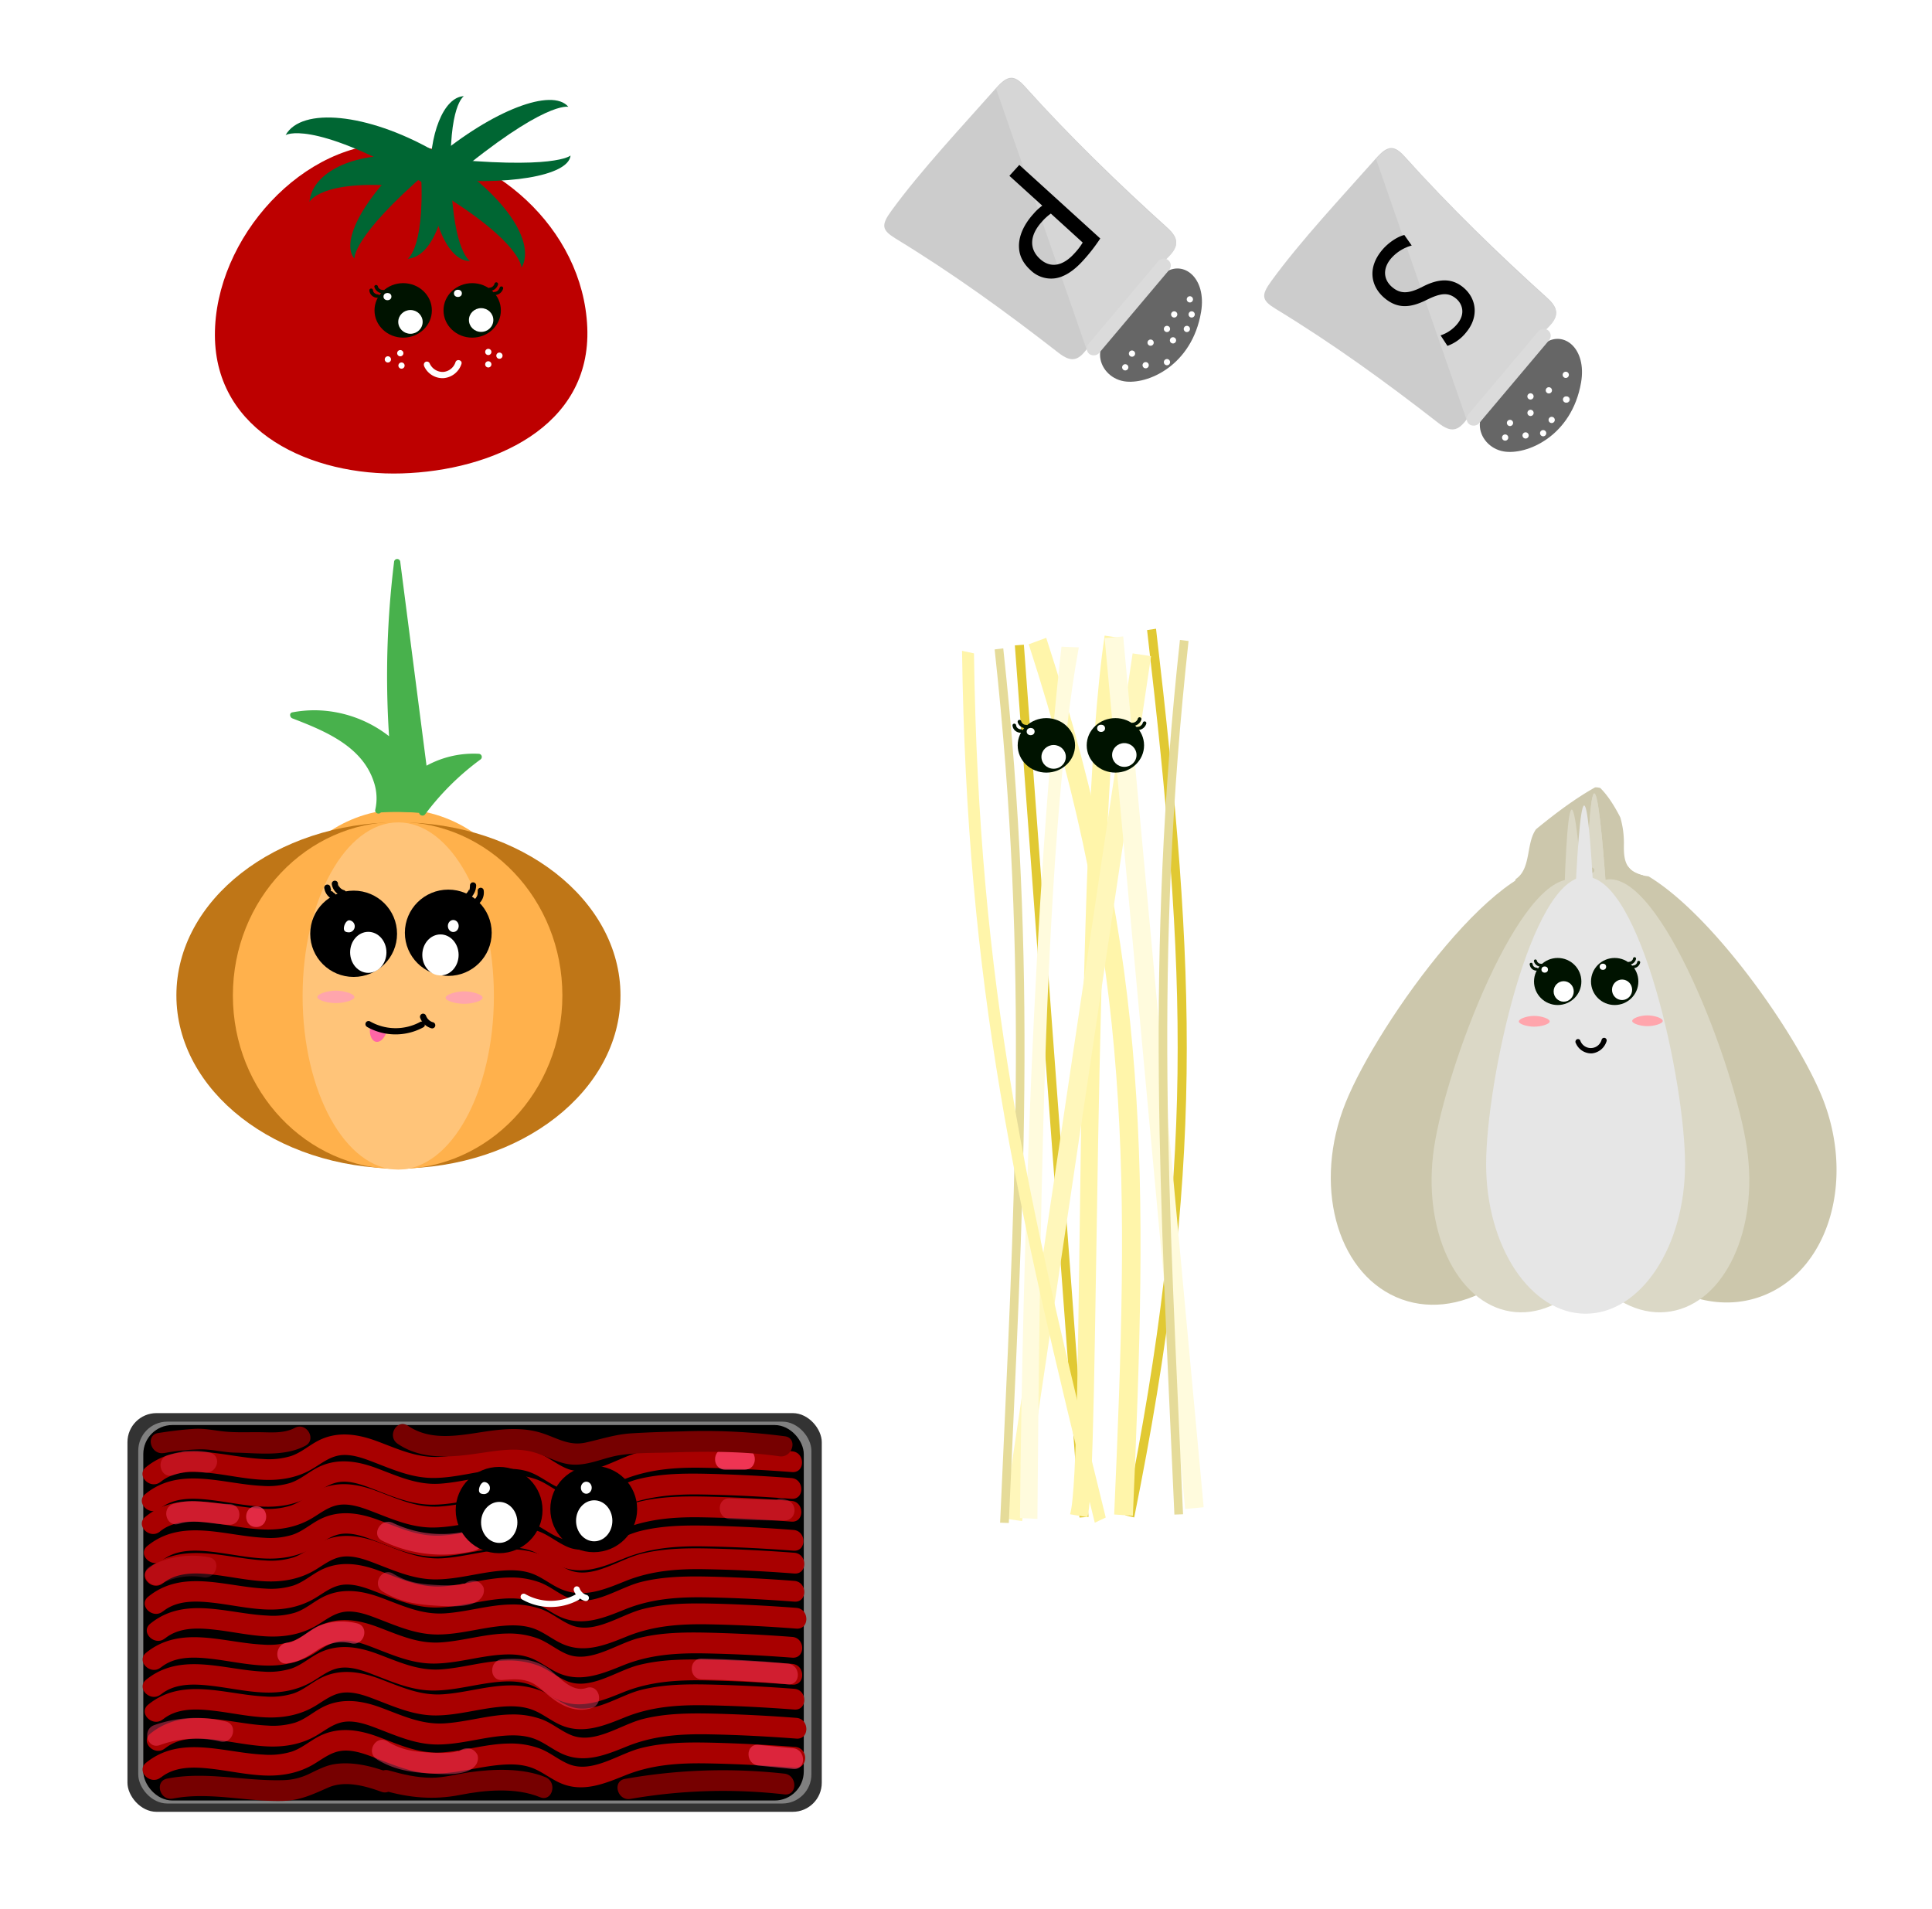 <svg id="Layer_1" data-name="Layer 1" xmlns="http://www.w3.org/2000/svg" width="931" height="920" viewBox="0 0 931 920"><defs><style>.cls-1{fill:#fff;}.cls-2{fill:#bd0000;}.cls-3{fill:#063;}.cls-4{fill:#001300;}.cls-5{fill:#666;}.cls-6{fill:#ccc;}.cls-7{fill:#d6d6d6;}.cls-8{fill:#dbdbdb;}.cls-9{fill:#ffb14c;}.cls-10{fill:#bf7617;}.cls-11{fill:#ffc479;}.cls-12{fill:#ff66a6;}.cls-13{fill:#48b14c;}.cls-14{fill:#ffa5ac;}.cls-15{fill:#333;}.cls-16{fill:gray;}.cls-17{fill:#a80000;}.cls-18{opacity:0.29;}.cls-19{fill:#ff3f65;}.cls-20{opacity:0.82;}.cls-21{fill:#760000;}.cls-22{opacity:0.45;}.cls-23{opacity:0.31;}.cls-24{opacity:0.67;}.cls-25{opacity:0.52;}.cls-26{opacity:0.42;}.cls-27{opacity:0.19;}.cls-28{opacity:0.47;}.cls-29{opacity:0.46;}.cls-30{opacity:0.59;}.cls-31{opacity:0.6;}.cls-32{opacity:0.48;}.cls-33{fill:#e1c933;}.cls-34{fill:#fff5aa;}.cls-35{fill:#fff7bb;}.cls-36{fill:#fffbdd;}.cls-37{fill:#e5db99;}.cls-38{fill:#ccc7ac;}.cls-39{fill:#dbd8c6;}.cls-40{fill:#e6e6e6;}</style></defs><path class="cls-1" d="M724.07,69.31a1.5,1.5,0,0,0,0-3,1.5,1.5,0,0,0,0,3Z"/><path class="cls-2" d="M193.66,228.11c-43.23,1.33-89.87-19.59-90.1-66.46s42.91-94.58,88.13-92.32S281,109.62,283,157.8,236.89,226.79,193.66,228.11Z"/><path class="cls-3" d="M137.62,65.11s11.81-7.65,62.93,21.1,50.78,42.84,50.78,42.84C259,115.36,239.81,90,208.41,72.3S145.32,51.42,137.62,65.11Z"/><path class="cls-3" d="M223.55,46.34s-7.6,4.28-6.24,40,9.26,39.42,9.26,39.42c-9.77.37-18.37-17.1-19.21-39S213.77,46.71,223.55,46.34Z"/><path class="cls-3" d="M217.72,85.81c44.91-37.53,56.17-34.33,56.17-34.33-7.82-9.37-36.53,1.72-64.11,24.77Z"/><path class="cls-3" d="M206.37,82.49c-37.08,31.94-35.56,42.15-35.56,42.15-7.19-8.34,5.45-31,28.22-50.62Z"/><path class="cls-3" d="M209.39,75.93c58.17,6.13,65.55-1,65.55-1-1,9.89-30.85,14.85-66.58,11.08Z"/><path class="cls-3" d="M193.4,89.73c-38.92-3.34-44.27,7.51-44.27,7.51,1.21-14.17,21.58-24,45.49-21.94Z"/><path class="cls-3" d="M202.49,76.57c3.23,42.59-6.05,48.12-6.05,48.12,12.17-.92,20.43-22.88,18.44-49Z"/><ellipse class="cls-4" cx="194.29" cy="149.56" rx="13.82" ry="13.13"/><ellipse class="cls-4" cx="227.54" cy="149.56" rx="13.82" ry="13.13"/><ellipse class="cls-1" cx="231.85" cy="154.2" rx="5.88" ry="5.72"/><ellipse class="cls-1" cx="197.79" cy="155.1" rx="5.88" ry="5.72"/><ellipse class="cls-1" cx="220.66" cy="141.35" rx="1.91" ry="1.74"/><ellipse class="cls-1" cx="186.71" cy="142.91" rx="1.91" ry="1.74"/><path class="cls-4" d="M178,140a3.69,3.69,0,0,0,1.27,2.49,4.07,4.07,0,0,0,2.7,1,.87.87,0,0,0,.88-.83.88.88,0,0,0-.88-.83l-.39,0,.23,0a2.52,2.52,0,0,1-.46-.1,1.21,1.21,0,0,0-.25-.08s.21.09.07,0l-.09-.05a2.06,2.06,0,0,1-.41-.23l-.11-.07c.22.14.09.07,0,0a1.22,1.22,0,0,1-.17-.15l-.17-.16-.07-.08c-.12-.14.08.11,0,0s-.18-.25-.26-.39a.93.93,0,0,0-.1-.2l.06.12a.25.25,0,0,1,0-.07l0-.1a2.37,2.37,0,0,1-.11-.46l0,.22a.88.88,0,0,1,0-.16.88.88,0,0,0-.88-.84.86.86,0,0,0-.87.84Z"/><path class="cls-4" d="M180.44,138.35a4.28,4.28,0,0,0,4.1,3,.83.83,0,1,0,0-1.66h-.28s-.18,0,0,0,0,0-.05,0a2.92,2.92,0,0,1-.49-.12l-.11,0c-.15,0,.19.08,0,0l-.25-.12-.2-.11c-.05,0-.19-.09-.22-.15s.16.12,0,0l-.11-.08-.18-.17-.17-.18c-.12-.14.07.1,0,0l-.07-.09a2.91,2.91,0,0,1-.25-.42.2.2,0,0,1,0-.08l0,.12s0-.1,0-.12a2.41,2.41,0,0,1-.08-.25.89.89,0,0,0-1.08-.58.84.84,0,0,0-.61,1Z"/><path class="cls-4" d="M236,140.19a4.26,4.26,0,0,0,4-3.13.85.85,0,0,0-.62-1,.9.9,0,0,0-1.07.58,3.5,3.5,0,0,1-.14.46c-.06.14,0,0,0-.06s-.05.1-.06.11a2.12,2.12,0,0,1-.11.21l-.13.19-.08.1s.15-.18,0,0a3.51,3.51,0,0,1-.33.34l-.19.15.06,0-.11.07a2.82,2.82,0,0,1-.42.23l-.12,0c.24-.11.11,0,.05,0l-.21.07a2.89,2.89,0,0,1-.51.11l.23,0-.26,0a.83.83,0,1,0,0,1.66Z"/><path class="cls-4" d="M238.45,142.17a4.24,4.24,0,0,0,4-3.13.85.85,0,0,0-.61-1,.89.89,0,0,0-1.07.58,3.5,3.5,0,0,1-.14.46c-.06.14,0,0,0-.06s-.05.1-.06.11l-.11.21-.13.19-.08.1s.15-.18,0,0-.22.23-.33.34l-.19.15.06,0-.11.07a2.82,2.82,0,0,1-.42.23l-.12.05c.24-.11.11,0,0,0l-.21.07a3.1,3.1,0,0,1-.51.11l.23,0-.26,0a.83.83,0,1,0,0,1.66Z"/><path class="cls-1" d="M204.39,176.46a9.76,9.76,0,0,0,9.39,5.74,9.91,9.91,0,0,0,8.59-6.84c.58-1.85-2.31-2.64-2.89-.8a6.79,6.79,0,0,1-5.91,4.65,6.9,6.9,0,0,1-6.59-4.27,1.51,1.51,0,0,0-2-.54,1.55,1.55,0,0,0-.54,2.06Z"/><path class="cls-1" d="M235.3,171.08a1.5,1.5,0,0,0,0-3,1.5,1.5,0,0,0,0,3Z"/><path class="cls-1" d="M235.3,177.06a1.5,1.5,0,0,0,0-3,1.5,1.5,0,0,0,0,3Z"/><path class="cls-1" d="M240.67,172.88a1.5,1.5,0,0,0,0-3,1.5,1.5,0,0,0,0,3Z"/><path class="cls-1" d="M192.89,171.68a1.5,1.5,0,0,0,0-3,1.5,1.5,0,0,0,0,3Z"/><path class="cls-1" d="M193.48,177.65a1.5,1.5,0,0,0,0-3,1.5,1.5,0,0,0,0,3Z"/><path class="cls-1" d="M186.91,174.67a1.5,1.5,0,0,0,0-3,1.5,1.5,0,0,0,0,3Z"/><path class="cls-1" d="M752.14,223.88a1.5,1.5,0,0,0,0-3,1.5,1.5,0,0,0,0,3Z"/><path class="cls-1" d="M740.25,235.7a.38.38,0,0,0,0-.75.38.38,0,0,0,0,.75Z"/><path class="cls-5" d="M737,168c6.4-4.18,14.41,1.85,12.5,12.88-3,17.43-18.38,23.47-26.28,22.11-9.54-1.66-13.74-15.26,4-18.94C735.06,182.39,731.7,171.41,737,168Z"/><path class="cls-6" d="M612.61,135.44c14.27-19.61,34.33-40.94,50.49-59.19,5.74-6.47,8.81-6.4,13.91-.73,21.34,23.73,45.1,46.82,68.61,68,5.62,5.06,5.56,8.76.59,13.77-14,14.13-27.58,28.68-39.41,44.76-4.21,5.71-7.54,6.53-13.69,1.74-25.71-20-50.55-38-78.43-55C608,144.71,607.54,142.4,612.61,135.44Z"/><path class="cls-7" d="M663.09,76.59c5.73-6.48,8.81-6.4,13.91-.73a936.53,936.53,0,0,0,68.61,68c5.62,5.07,5.56,8.76.58,13.78-14,14.12-27.57,28.68-39.41,44.75"/><path class="cls-5" d="M744.45,165.31c9.08-6.29,20.28,2.56,17.44,19-4.49,25.92-26.22,35.12-37.32,33.2-13.41-2.33-19.14-22.48,5.91-28.19C741.56,186.77,737,170.49,744.45,165.31Z"/><rect class="cls-8" x="697.46" y="178.41" width="59.09" height="6.73" rx="3.34" transform="translate(1334.65 -256.8) rotate(130.14)"/><path class="cls-1" d="M735.16,211.31a1.5,1.5,0,0,0,0-3,1.5,1.5,0,0,0,0,3Z"/><path class="cls-1" d="M737.54,200.45a1.5,1.5,0,0,0,0-3,1.5,1.5,0,0,0,0,3Z"/><path class="cls-1" d="M747.73,203.84a1.5,1.5,0,0,0,0-3,1.5,1.5,0,0,0,0,3Z"/><path class="cls-1" d="M746.37,189.58a1.5,1.5,0,0,0,0-3,1.5,1.5,0,0,0,0,3Z"/><path class="cls-1" d="M754.52,182.11a1.5,1.5,0,0,0,0-3,1.5,1.5,0,0,0,0,3Z"/><path class="cls-1" d="M725.31,212.33a1.5,1.5,0,0,0,0-3,1.5,1.5,0,0,0,0,3Z"/><path class="cls-7" d="M755,194a1.5,1.5,0,0,0,0-3,1.5,1.5,0,0,0,0,3Z"/><path class="cls-1" d="M737.52,192.51a1.5,1.5,0,0,0,0-3,1.5,1.5,0,0,0,0,3Z"/><path class="cls-1" d="M754.66,194a1.5,1.5,0,0,0,0-3,1.5,1.5,0,0,0,0,3Z"/><path class="cls-1" d="M727.64,205.29a1.5,1.5,0,0,0,0-3,1.5,1.5,0,0,0,0,3Z"/><path class="cls-1" d="M743.62,210.23a1.5,1.5,0,0,0,0-3,1.5,1.5,0,0,0,0,3Z"/><path d="M680.29,118.3a20.36,20.36,0,0,0-10,6.28c-4.13,4.9-3.63,10.22.6,13.79,3.91,3.3,7.82,3.21,14.22,0,7.53-4,14.23-4.77,20.14.21,6.52,5.51,7.33,14.38,1.25,21.59a20,20,0,0,1-9,6.48l-3.3-5.05a17.6,17.6,0,0,0,7.93-5.37c4.27-5.06,2.48-9.87-.38-12.28-3.91-3.3-7.74-2.67-14.3.56-8,4-14.13,4.28-20.29-.91-6.46-5.45-8.48-14.4-1.1-23.16,3-3.57,7.5-6.49,10.66-7.21Z"/><path class="cls-5" d="M553.9,134.12c6.4-4.18,14.42,1.86,12.51,12.89-3,17.42-18.39,23.46-26.29,22.1-9.54-1.65-13.74-15.26,4-18.94C552,148.55,548.62,137.56,553.9,134.12Z"/><path class="cls-6" d="M429.53,101.59C443.8,82,463.87,60.65,480,42.41c5.74-6.48,8.82-6.4,13.92-.73,21.33,23.73,45.09,46.81,68.61,68,5.62,5.07,5.55,8.76.58,13.77-14,14.13-27.57,28.68-39.41,44.76-4.21,5.71-7.54,6.53-13.68,1.74-25.71-20-50.56-38-78.44-55C424.94,110.86,424.46,108.55,429.53,101.59Z"/><path class="cls-7" d="M480,42.74c5.74-6.48,8.81-6.4,13.91-.73a936.51,936.51,0,0,0,68.61,68c5.62,5.07,5.56,8.76.59,13.78-14,14.12-27.58,28.68-39.42,44.76"/><path class="cls-5" d="M561.24,131.43c9-6.34,20.29,2.45,17.54,18.88-4.36,25.95-26,35.26-37.15,33.4-13.42-2.25-19.25-22.38,5.77-28.22C558.46,152.91,553.79,136.65,561.24,131.43Z"/><rect class="cls-8" x="514.38" y="144.57" width="59.09" height="6.73" rx="3.34" transform="translate(1007.67 -172.52) rotate(130.14)"/><path class="cls-1" d="M552.08,177.47a1.5,1.5,0,0,0,0-3,1.5,1.5,0,0,0,0,3Z"/><path class="cls-1" d="M554.46,166.6a1.5,1.5,0,0,0,0-3,1.5,1.5,0,0,0,0,3Z"/><path class="cls-1" d="M542.24,178.49a1.5,1.5,0,0,0,0-3,1.5,1.5,0,0,0,0,3Z"/><path class="cls-1" d="M545.49,171.88a1.5,1.5,0,0,0,0-3,1.5,1.5,0,0,0,0,3Z"/><path class="cls-1" d="M562.34,176a1.5,1.5,0,0,0,0-3,1.5,1.5,0,0,0,0,3Z"/><path class="cls-1" d="M562.34,160a1.5,1.5,0,0,0,0-3,1.5,1.5,0,0,0,0,3Z"/><path class="cls-1" d="M565.25,165.49a1.5,1.5,0,0,0,0-3,1.5,1.5,0,0,0,0,3Z"/><path class="cls-1" d="M571.93,160a1.5,1.5,0,0,0,0-3,1.5,1.5,0,0,0,0,3Z"/><path class="cls-1" d="M565.83,153a1.5,1.5,0,0,0,0-3,1.5,1.5,0,0,0,0,3Z"/><path class="cls-1" d="M574.25,153a1.5,1.5,0,0,0,0-3,1.5,1.5,0,0,0,0,3Z"/><path class="cls-1" d="M573.38,145.74a1.5,1.5,0,0,0,0-3,1.5,1.5,0,0,0,0,3Z"/><path d="M530.2,114.91a83.81,83.81,0,0,1-8.41,10.78c-4.72,5.2-9.35,7.94-13.66,8.45a14.16,14.16,0,0,1-11.5-3.94c-3.57-3.25-5.39-6.89-5.58-10.81-.34-5.39,2.31-11.25,7-16.39a25.29,25.29,0,0,1,4.2-3.91L486.41,84.72l4.78-5.26Zm-23.81-12a24.34,24.34,0,0,0-4.37,4c-5.76,6.34-6.29,12.93-.84,17.88,5.21,4.73,11.19,3.21,16.46-2.59a30.26,30.26,0,0,0,4.09-5.33Z"/><path class="cls-9" d="M193,440.91c-27.63,0-50-8.9-50-19.88s22.41-31,50-31,50.05,20,50.05,31S220.59,440.91,193,440.91Z"/><ellipse class="cls-10" cx="192" cy="479.61" rx="107" ry="83.39"/><ellipse class="cls-9" cx="191.61" cy="479.65" rx="79.39" ry="83.65"/><ellipse class="cls-11" cx="191.91" cy="479.91" rx="46.09" ry="83.65"/><ellipse cx="216.02" cy="449.44" rx="20.92" ry="20.79"/><ellipse cx="170.41" cy="449.93" rx="20.92" ry="20.79"/><ellipse class="cls-1" cx="212.25" cy="460.12" rx="8.75" ry="9.88"/><path class="cls-1" d="M165.71,447.33c0-1.6,1.17-3.9,2.61-3.9a2.92,2.92,0,0,1,0,5.81C166.88,449.24,165.71,448.94,165.71,447.33Z"/><ellipse class="cls-1" cx="218.43" cy="446.18" rx="2.61" ry="2.9"/><ellipse class="cls-1" cx="177.47" cy="458.88" rx="8.75" ry="9.88"/><path d="M156.31,428.1a7,7,0,0,0,3.34,4.88,1.5,1.5,0,0,0,1.52-2.59,5.85,5.85,0,0,1-.55-.37l.3.23a5.35,5.35,0,0,1-1-1l.24.31c-.31-.4-.57.16-.76-.3.05.12.1-.76.15-.64a5.21,5.21,0,0,1-.36-1.34,1.5,1.5,0,0,0-1.85-1,1.51,1.51,0,0,0-.9.69l-.15.35a1.55,1.55,0,0,0,0,.8Z"/><path d="M159.93,426.26a7.06,7.06,0,0,0,4.89,5.48,1.5,1.5,0,1,0,.79-2.89c-.18-.06-.36-.12-.54-.2l.36.15a5.54,5.54,0,0,1-1.2-.7l.3.23a5.8,5.8,0,0,1-1-1l.24.3a5.84,5.84,0,0,1-.75-1.25c.06.12.11,1.24.16,1.35a14.44,14.44,0,0,1-.36-2.28,1.56,1.56,0,0,0-.69-.9,1.61,1.61,0,0,0-1.16-.15,1.59,1.59,0,0,0-.9.69,1.78,1.78,0,0,0-.15,1.16Z"/><path d="M226.47,426.67q0,.36-.06.72l.06-.4c-.06.4-.14,1.8-.26,2.18,0,.1-.07-.8-.11-.7s-.21.46,0,0c-.09.18-.17.37-.26.54s-.2.35-.31.52l-.18.27-.09.13.11-.15a8.25,8.25,0,0,1-.86.91,1.51,1.51,0,0,0,0,2.12,1.55,1.55,0,0,0,2.12,0,8.64,8.64,0,0,0,2.83-6.16,1.5,1.5,0,0,0-3,0Z"/><path d="M230.18,429.72c0,.26,0-.3,0-.11a1.23,1.23,0,0,1,0,.2c0,.12,0,.24,0,.37s0,.27,0,.41,0,.19,0,.2.06-.38,0-.16a5.47,5.47,0,0,1-.19.8,2.42,2.42,0,0,1-.12.35c-.09.23,0,0,0-.1a1.63,1.63,0,0,0-.09.19,5.51,5.51,0,0,1-.38.67l-.13.18c.16-.2,0,0,0,0l-.14.16a7.15,7.15,0,0,1-.57.53c-.19.16.23-.16.08-.06l-.17.11c-.11.08-.23.15-.35.22a1.52,1.52,0,0,0-.54,2,1.54,1.54,0,0,0,2.06.54,6.93,6.93,0,0,0,2.8-3,7.3,7.3,0,0,0,.62-4.39,1.5,1.5,0,0,0-.69-.89,1.49,1.49,0,0,0-2,.53,1.72,1.72,0,0,0-.15,1.16Z"/><path class="cls-12" d="M186.58,496a6.49,6.49,0,0,1-8.15-1.59c-.73,3.73.51,7.11,2.76,7.55S185.85,499.71,186.58,496Z"/><path d="M176.82,494.78A28,28,0,0,0,204,495c1.69-.93.18-3.52-1.51-2.59a24.86,24.86,0,0,1-24.13-.24,1.5,1.5,0,0,0-1.52,2.59Z"/><path d="M202.44,490.32a8.12,8.12,0,0,0,5.42,5.14,1.5,1.5,0,0,0,.8-2.9,5.66,5.66,0,0,1-.79-.27l.36.15a6.63,6.63,0,0,1-1.43-.84l.3.23a6.93,6.93,0,0,1-1.18-1.18l.24.31a6.94,6.94,0,0,1-.84-1.44l.15.36-.14-.36a1.63,1.63,0,0,0-.69-.9,1.59,1.59,0,0,0-1.15-.15,1.52,1.52,0,0,0-1.05,1.85Z"/><path class="cls-13" d="M182.28,390.53c2.73-10.93-2.93-22.59-11.33-30.1s-19.17-11.71-29.69-15.75a57,57,0,0,1,48,13.49,447,447,0,0,1,2.17-87.31l13,100.51a45.28,45.28,0,0,1,26.36-6.65,127.67,127.67,0,0,0-27.15,26.88"/><path class="cls-13" d="M183.72,390.93c2.06-8.55-.53-17.44-5.49-24.52-5.36-7.65-13.22-12.93-21.54-16.92-4.9-2.34-10-4.31-15-6.26v2.89a55.61,55.61,0,0,1,46.5,13.11c.89.8,2.66.32,2.56-1.06a448,448,0,0,1,.23-68.24q.77-9.56,1.94-19.07h-3L200,349.09l2.87,22.28a1.52,1.52,0,0,0,2.26,1.29,44.32,44.32,0,0,1,25.6-6.44l-.76-2.8a131.64,131.64,0,0,0-27.69,27.43c-1.15,1.54,1.45,3,2.59,1.51A127.1,127.1,0,0,1,231.46,366a1.51,1.51,0,0,0-.75-2.79,47.16,47.16,0,0,0-27.11,6.85l2.25,1.3-10.09-78.23-2.87-22.28a1.5,1.5,0,0,0-3,0A447.61,447.61,0,0,0,186.73,339q.28,9.59,1,19.14l2.56-1.06a58.88,58.88,0,0,0-37.77-14.84,57.58,57.58,0,0,0-11.65,1c-1.6.3-1.23,2.42,0,2.89,15.54,6,33.67,13.35,39.28,30.66a24.56,24.56,0,0,1,.69,13.35c-.45,1.88,2.44,2.68,2.89.8Z"/><path class="cls-13" d="M183.64,391.45a142.25,142.25,0,0,1,20.54.37c1.92.17,1.91-2.83,0-3a142.25,142.25,0,0,0-20.54-.37c-1.92.11-1.93,3.11,0,3Z"/><path class="cls-14" d="M214.73,480.77c0-1.51,4.62-3,8.63-3.1,4.31-.06,9.25,1.56,9.21,3.1s-5.09,3-9.34,2.9C219.43,483.59,214.77,482.27,214.73,480.77Z"/><path class="cls-14" d="M152.93,480.43c0-1.51,4.62-3,8.63-3.1,4.32-.06,9.26,1.56,9.22,3.1s-5.1,3-9.34,2.89C157.64,483.25,153,481.93,152.93,480.43Z"/><rect class="cls-15" x="61.42" y="680.89" width="334.58" height="192.11" rx="14"/><rect class="cls-16" x="66.62" y="685" width="324.38" height="184" rx="14"/><rect x="69.05" y="686.64" width="318.28" height="180.91" rx="14"/><path class="cls-17" d="M77.45,714c6.68-5.42,15.64-5.14,23.73-4.25,8.55.94,17,2.88,25.61,3.27S143.64,712,151,707.47c4.75-2.89,8.82-6.25,14.64-6.4,5.09-.12,10.14,1.81,14.82,3.62,9.46,3.65,18.4,7.55,28.74,7.45,10.56-.1,20.75-3.31,31.21-4.19,4.93-.4,10-.35,14.68,1.31,5.19,1.83,9.42,5.59,14.5,7.69,10.56,4.36,20.81,0,30.71-4,12.7-5.12,25.62-6,39.19-5.71,14.08.25,28.15,1,42.2,2.06,6.42.49,6.38-9.51,0-10q-19.21-1.47-38.48-2c-11.83-.29-23.86-.36-35.42,2.54-10.69,2.68-23.39,12.38-34.63,7.77-4.91-2-9-5.61-13.95-7.52a39.92,39.92,0,0,0-14.89-2.41c-10.79.14-21.2,3.54-31.92,4.26-11.25.76-20.49-3.71-30.76-7.53-9.54-3.54-19.42-5-28.74,0-4.33,2.33-8,5.62-12.76,7.19a36.78,36.78,0,0,1-13.37,1.41c-19.08-.87-39.76-9.61-56.41,3.91-5,4.06,2.11,11.1,7.07,7.07Z"/><g class="cls-18"><path class="cls-19" d="M83.49,710.78c5-1.6,9.72-2.56,14.86-1.28l2.66-9.64A67.35,67.35,0,0,0,89.49,699c-6.42.1-6.44,10.1,0,10a52.45,52.45,0,0,1,8.86.52c6.2,1,9.05-8,2.66-9.64-6.85-1.71-13.53-.87-20.18,1.28-6.1,2-3.49,11.62,2.66,9.64Z"/></g><g class="cls-20"><path class="cls-19" d="M358.92,698.12H349.4c-6.43,0-6.44,10,0,10h9.52c6.43,0,6.44-10,0-10Z"/></g><path class="cls-17" d="M77.09,726.92c6.68-5.42,15.64-5.15,23.73-4.25,8.56.94,17,2.88,25.61,3.27s16.85-1.1,24.24-5.59c4.74-2.89,8.81-6.26,14.63-6.4,5.09-.13,10.14,1.81,14.82,3.62,9.46,3.65,18.4,7.55,28.74,7.45,10.56-.1,20.75-3.32,31.22-4.19,4.92-.41,10-.35,14.67,1.31,5.19,1.83,9.42,5.59,14.5,7.69,10.56,4.36,20.81,0,30.71-4,12.71-5.13,25.62-6,39.19-5.71,14.08.25,28.16,1,42.2,2.06,6.42.49,6.39-9.51,0-10q-19.22-1.47-38.48-2c-11.82-.29-23.86-.36-35.41,2.54-10.7,2.68-23.4,12.38-34.64,7.77-4.9-2-9-5.61-13.95-7.53A40.3,40.3,0,0,0,244,710.62c-10.78.15-21.2,3.55-31.92,4.27-11.25.76-20.49-3.71-30.76-7.53-9.54-3.55-19.42-5-28.74,0-4.33,2.32-8,5.62-12.75,7.18a36.65,36.65,0,0,1-13.38,1.42c-19.07-.87-39.75-9.61-56.41,3.91-5,4.06,2.11,11.1,7.07,7.07Z"/><path class="cls-17" d="M77.09,737.92c6.68-5.42,15.64-5.15,23.73-4.25,8.56.94,17,2.88,25.61,3.27s16.85-1.1,24.24-5.59c4.74-2.89,8.81-6.26,14.63-6.4,5.09-.13,10.14,1.81,14.82,3.62,9.46,3.65,18.4,7.55,28.74,7.45,10.56-.1,20.75-3.32,31.22-4.19,4.92-.41,10-.35,14.67,1.31,5.19,1.83,9.42,5.59,14.5,7.69,10.56,4.36,20.81,0,30.71-4,12.71-5.13,25.62-6,39.19-5.71,14.08.25,28.16,1,42.2,2.06,6.42.49,6.39-9.51,0-10q-19.22-1.47-38.48-2c-11.82-.29-23.86-.36-35.41,2.54-10.7,2.68-23.4,12.38-34.64,7.77-4.9-2-9-5.61-13.95-7.53A40.3,40.3,0,0,0,244,721.62c-10.78.15-21.2,3.55-31.92,4.27-11.25.76-20.49-3.71-30.76-7.53-9.54-3.55-19.42-5-28.74,0-4.33,2.32-8,5.62-12.75,7.18a36.65,36.65,0,0,1-13.38,1.42c-19.07-.87-39.75-9.61-56.41,3.91-5,4.06,2.11,11.1,7.07,7.07Z"/><path class="cls-17" d="M78.09,751.92c6.68-5.42,15.64-5.15,23.73-4.25,8.56.94,17,2.88,25.61,3.27s16.85-1.1,24.24-5.59c4.74-2.89,8.81-6.26,14.63-6.4,5.09-.13,10.14,1.81,14.82,3.62,9.46,3.65,18.4,7.55,28.74,7.45,10.56-.1,20.75-3.32,31.22-4.19,4.92-.41,10-.35,14.67,1.31,5.19,1.83,9.42,5.59,14.5,7.69,10.56,4.36,20.81,0,30.71-4,12.71-5.13,25.62-6,39.19-5.71,14.08.25,28.16,1,42.2,2.06,6.42.49,6.39-9.51,0-10q-19.22-1.47-38.48-2c-11.82-.29-23.86-.36-35.41,2.54-10.7,2.68-23.4,12.38-34.64,7.77-4.9-2-9-5.61-13.95-7.53A40.3,40.3,0,0,0,245,735.62c-10.78.15-21.2,3.55-31.92,4.27-11.25.76-20.49-3.71-30.76-7.53-9.54-3.55-19.42-5-28.74,0-4.33,2.32-8,5.62-12.75,7.18a36.65,36.65,0,0,1-13.38,1.42c-19.07-.87-39.75-9.61-56.41,3.91-5,4.06,2.11,11.1,7.07,7.07Z"/><path class="cls-17" d="M79.5,789.47c6.68-5.42,15.64-5.15,23.73-4.25,8.56.94,17,2.88,25.61,3.27s16.86-1.1,24.24-5.59c4.74-2.89,8.81-6.26,14.63-6.4,5.09-.13,10.14,1.81,14.82,3.62,9.46,3.65,18.4,7.55,28.75,7.45,10.55-.1,20.74-3.32,31.21-4.19,4.92-.41,10-.35,14.68,1.31,5.18,1.83,9.42,5.59,14.49,7.69,10.56,4.36,20.81,0,30.71-4,12.71-5.12,25.62-5.95,39.19-5.71,14.08.25,28.16,1,42.2,2.06,6.42.49,6.39-9.51,0-10q-19.22-1.47-38.48-2c-11.82-.29-23.86-.36-35.41,2.54-10.7,2.68-23.4,12.38-34.64,7.77-4.9-2-9-5.61-13.94-7.52a40.19,40.19,0,0,0-14.9-2.42c-10.78.15-21.2,3.55-31.92,4.27-11.25.76-20.48-3.71-30.76-7.53-9.54-3.55-19.42-5-28.74,0-4.33,2.32-8,5.62-12.75,7.18a36.65,36.65,0,0,1-13.38,1.42c-19.07-.87-39.75-9.61-56.41,3.91-5,4.06,2.11,11.1,7.07,7.07Z"/><path class="cls-17" d="M78.5,776.47c6.68-5.42,15.64-5.15,23.73-4.25,8.56.94,17,2.88,25.61,3.27s16.86-1.1,24.24-5.59c4.74-2.89,8.81-6.26,14.63-6.4,5.09-.13,10.14,1.81,14.82,3.62,9.46,3.65,18.4,7.55,28.75,7.45,10.55-.1,20.74-3.32,31.21-4.19,4.92-.41,10-.35,14.68,1.31,5.18,1.83,9.42,5.59,14.49,7.69,10.56,4.36,20.81,0,30.71-4,12.71-5.12,25.62-5.95,39.19-5.71,14.08.25,28.16,1,42.2,2.06,6.42.49,6.39-9.51,0-10q-19.22-1.47-38.48-2c-11.82-.29-23.86-.36-35.41,2.54-10.7,2.68-23.4,12.38-34.64,7.77-4.9-2-9-5.61-13.94-7.52a40.19,40.19,0,0,0-14.9-2.42c-10.78.15-21.2,3.55-31.92,4.27-11.25.76-20.48-3.71-30.76-7.53-9.54-3.55-19.42-5-28.74,0-4.33,2.32-8,5.62-12.75,7.18a36.65,36.65,0,0,1-13.38,1.42c-19.07-.87-39.75-9.61-56.41,3.91-5,4.06,2.11,11.1,7.07,7.07Z"/><path class="cls-17" d="M78.5,762.92c6.68-5.42,15.64-5.15,23.73-4.25,8.56.94,17,2.88,25.61,3.27s16.86-1.1,24.24-5.59c4.74-2.89,8.81-6.26,14.63-6.4,5.09-.13,10.14,1.81,14.82,3.62,9.46,3.65,18.4,7.55,28.75,7.45,10.55-.1,20.74-3.32,31.21-4.19,4.92-.41,10-.35,14.68,1.31,5.18,1.83,9.42,5.59,14.49,7.69,10.56,4.36,20.81,0,30.71-4,12.71-5.13,25.62-6,39.19-5.71,14.08.25,28.16,1,42.2,2.06,6.42.49,6.39-9.51,0-10q-19.22-1.47-38.48-2c-11.82-.29-23.86-.36-35.41,2.54-10.7,2.68-23.4,12.38-34.64,7.77-4.9-2-9-5.61-13.94-7.53a40.38,40.38,0,0,0-14.9-2.41c-10.78.15-21.2,3.55-31.92,4.27-11.25.76-20.48-3.71-30.76-7.53-9.54-3.55-19.42-5-28.74,0-4.33,2.32-8,5.62-12.75,7.18a36.65,36.65,0,0,1-13.38,1.42c-19.07-.87-39.75-9.61-56.41,3.91-5,4.06,2.11,11.1,7.07,7.07Z"/><path class="cls-17" d="M77.5,803.47c6.68-5.42,15.64-5.15,23.73-4.25,8.56.94,17,2.88,25.61,3.27s16.86-1.1,24.24-5.59c4.74-2.89,8.81-6.26,14.63-6.4,5.09-.13,10.14,1.81,14.82,3.62,9.46,3.65,18.4,7.55,28.75,7.45,10.55-.1,20.74-3.32,31.21-4.19,4.92-.41,10-.35,14.68,1.31,5.18,1.83,9.42,5.59,14.49,7.69,10.56,4.36,20.81,0,30.71-4,12.71-5.12,25.62-5.95,39.19-5.71,14.08.25,28.16,1,42.2,2.06,6.42.49,6.39-9.51,0-10q-19.22-1.47-38.48-2c-11.82-.29-23.86-.36-35.41,2.54-10.7,2.68-23.4,12.38-34.64,7.77-4.9-2-9-5.61-13.94-7.52a40.19,40.19,0,0,0-14.9-2.42c-10.78.15-21.2,3.55-31.92,4.27-11.25.76-20.48-3.71-30.76-7.53-9.54-3.55-19.42-5-28.74,0-4.33,2.32-8,5.62-12.75,7.18a36.65,36.65,0,0,1-13.38,1.42c-19.07-.87-39.75-9.61-56.41,3.91-5,4.06,2.11,11.1,7.07,7.07Z"/><path class="cls-17" d="M77.5,816.47c6.68-5.42,15.64-5.15,23.73-4.25,8.56.94,17,2.88,25.61,3.27s16.86-1.1,24.24-5.59c4.74-2.89,8.81-6.26,14.63-6.4,5.09-.13,10.14,1.81,14.82,3.62,9.46,3.65,18.4,7.55,28.75,7.45,10.55-.1,20.74-3.32,31.21-4.19,4.92-.41,10-.35,14.68,1.31,5.18,1.83,9.42,5.59,14.49,7.69,10.56,4.36,20.81,0,30.71-4,12.71-5.12,25.62-5.95,39.19-5.71,14.08.25,28.16,1,42.2,2.06,6.42.49,6.39-9.51,0-10q-19.22-1.47-38.48-2c-11.82-.29-23.86-.36-35.41,2.54-10.7,2.68-23.4,12.38-34.64,7.77-4.9-2-9-5.61-13.94-7.52a40.19,40.19,0,0,0-14.9-2.42c-10.78.15-21.2,3.55-31.92,4.27-11.25.76-20.48-3.71-30.76-7.53-9.54-3.55-19.42-5-28.74,0-4.33,2.32-8,5.62-12.75,7.18a36.65,36.65,0,0,1-13.38,1.42c-19.07-.87-39.75-9.61-56.41,3.91-5,4.06,2.11,11.1,7.07,7.07Z"/><path class="cls-17" d="M78.5,828.47c6.68-5.42,15.64-5.15,23.73-4.25,8.56.94,17,2.88,25.61,3.27s16.86-1.1,24.24-5.59c4.74-2.89,8.81-6.26,14.63-6.4,5.09-.13,10.14,1.81,14.82,3.62,9.46,3.65,18.4,7.55,28.75,7.45,10.55-.1,20.74-3.32,31.21-4.19,4.92-.41,10-.35,14.68,1.31,5.18,1.83,9.42,5.59,14.49,7.69,10.56,4.36,20.81,0,30.71-4,12.71-5.12,25.62-5.95,39.19-5.71,14.08.25,28.16,1,42.2,2.06,6.42.49,6.39-9.51,0-10q-19.22-1.47-38.48-2c-11.82-.29-23.86-.36-35.41,2.54-10.7,2.68-23.4,12.38-34.64,7.77-4.9-2-9-5.61-13.94-7.52a40.19,40.19,0,0,0-14.9-2.42c-10.78.15-21.2,3.55-31.92,4.27-11.25.76-20.48-3.71-30.76-7.53-9.54-3.55-19.42-5-28.74,0-4.33,2.32-8,5.62-12.75,7.18a36.65,36.65,0,0,1-13.38,1.42c-19.07-.87-39.75-9.61-56.41,3.91-5,4.06,2.11,11.1,7.07,7.07Z"/><path class="cls-17" d="M79.5,842.47c6.68-5.42,15.64-5.15,23.73-4.25,8.56.94,17,2.88,25.61,3.27s16.86-1.1,24.24-5.59c4.74-2.89,8.81-6.26,14.63-6.4,5.09-.13,10.14,1.81,14.82,3.62,9.46,3.65,18.4,7.55,28.75,7.45,10.55-.1,20.74-3.32,31.21-4.19,4.92-.41,10-.35,14.68,1.31,5.18,1.83,9.42,5.59,14.49,7.69,10.56,4.36,20.81,0,30.71-4,12.71-5.12,25.62-5.95,39.19-5.71,14.08.25,28.16,1,42.2,2.06,6.42.49,6.39-9.51,0-10q-19.22-1.47-38.48-2c-11.82-.29-23.86-.36-35.41,2.54-10.7,2.68-23.4,12.38-34.64,7.77-4.9-2-9-5.61-13.94-7.52a40.19,40.19,0,0,0-14.9-2.42c-10.78.15-21.2,3.55-31.92,4.27-11.25.76-20.48-3.71-30.76-7.53-9.54-3.55-19.42-5-28.74,0-4.33,2.32-8,5.62-12.75,7.18a36.65,36.65,0,0,1-13.38,1.42c-19.07-.87-39.75-9.61-56.41,3.91-5,4.06,2.11,11.1,7.07,7.07Z"/><path class="cls-17" d="M77.54,856.47c6.71-5.42,15.72-5.15,23.84-4.25,8.59.94,17.07,2.88,25.72,3.27s16.93-1.1,24.35-5.59c4.77-2.89,8.85-6.26,14.7-6.4,5.12-.13,10.19,1.81,14.89,3.62,9.5,3.65,18.48,7.55,28.87,7.45,10.61-.1,20.84-3.32,31.35-4.19,5-.41,10-.35,14.75,1.31,5.21,1.83,9.46,5.59,14.56,7.69,10.61,4.36,20.9,0,30.85-4,12.76-5.12,25.74-5.95,39.37-5.71,14.14.25,28.28,1,42.39,2.06,6.44.49,6.41-9.51,0-10q-19.31-1.47-38.65-2c-11.88-.29-24-.36-35.58,2.54-10.74,2.68-23.5,12.38-34.8,7.77-4.92-2-9-5.61-14-7.52a40.53,40.53,0,0,0-15-2.42c-10.84.15-21.3,3.55-32.07,4.27-11.3.76-20.58-3.71-30.9-7.53-9.58-3.55-19.51-5-28.87,0-4.35,2.32-8.07,5.62-12.81,7.18a37,37,0,0,1-13.44,1.42c-19.16-.87-39.93-9.61-56.66,3.91-5,4.06,2.12,11.1,7.1,7.07Z"/><path class="cls-21" d="M83.33,866.62c17.72-3.4,35.32,1.62,53.08,1.13,8.38-.24,14.35-3.19,21.82-6.46,8-3.48,17.75-.79,25.53,2.05,6.06,2.21,8.67-7.45,2.66-9.64-7.74-2.83-16.81-4.94-25.07-3.69-4.35.65-8,2.63-12,4.53a30.45,30.45,0,0,1-13,3.21c-18.79.52-37-4.38-55.74-.77-6.31,1.21-3.64,10.85,2.66,9.64Z"/><path class="cls-21" d="M184.81,862.72c12.51,3.56,24.23,4.66,37,2.13,12-2.38,26.78-3.68,38.42,1.11,5.94,2.45,8.53-7.22,2.65-9.64-10.9-4.5-25-4-36.49-2.4-6.19.87-12.2,2.67-18.5,2.66-7,0-13.76-1.6-20.44-3.5-6.2-1.76-8.85,7.88-2.66,9.64Z"/><path class="cls-21" d="M303.85,866.78A260.81,260.81,0,0,1,378,864.61c6.39.72,6.33-9.29,0-10a269.16,269.16,0,0,0-76.82,2.53c-6.33,1.11-3.65,10.75,2.65,9.64Z"/><path class="cls-21" d="M78.94,700.17a110.09,110.09,0,0,1,18-1.83c5.48,0,10.86,1.5,16.38,1.59,11,.2,23.69,2.05,33.78-3.28,5.69-3,.64-11.65-5.05-8.64-5.08,2.69-11,2.16-16.57,2.08-5.82-.07-11.81.25-17.6-.36-4.88-.52-9.27-1.54-14.24-1.25-5.82.35-11.62,1.11-17.38,2-6.34,1-3.65,10.67,2.66,9.65Z"/><path class="cls-21" d="M191.61,695.65c12.43,8.45,27.55,6.34,41.54,4.25,7.74-1.15,15.94-2.33,23.63-.26,6.8,1.83,12.73,6,20,6.09,7.51.14,14.34-3.37,21.63-4.54,8.11-1.3,16.66-1.06,24.86-1.33,17.45-.58,35-.63,52.34,1.84,6.3.9,9-8.73,2.66-9.64A295.59,295.59,0,0,0,329,689.69c-8.26.2-16.53.44-24.77.95-7.74.47-14.57,2.82-22.06,4.45-8.05,1.74-13.72-2.24-21.08-4.59-7.16-2.3-14.81-2.24-22.21-1.39-13.87,1.57-29.69,6.44-42.25-2.09-5.34-3.63-10.35,5-5,8.63Z"/><g class="cls-22"><path class="cls-19" d="M86.25,734.25c8.23-2.53,16,.31,24.28.45,6.44.11,6.44-9.89,0-10-9.43-.16-17.56-3-26.94-.09-6.13,1.88-3.51,11.54,2.66,9.64Z"/></g><g class="cls-23"><path class="cls-19" d="M351.67,732q13.17.69,26.35.63c5.76,0,6.64-8.1,1.33-9.82l-1.49-.49c-6.14-2-8.77,7.65-2.66,9.64l1.49.49L378,722.6q-13.18.06-26.35-.63c-6.43-.34-6.41,9.66,0,10Z"/></g><g class="cls-24"><path class="cls-19" d="M123.45,735.78c6.44,0,6.45-10,0-10s-6.44,10,0,10Z"/></g><g class="cls-25"><path class="cls-19" d="M184.29,742.43a65.51,65.51,0,0,0,44.32,4.77c6.26-1.49,3.61-11.13-2.66-9.64a54.38,54.38,0,0,1-36.61-3.77c-5.77-2.78-10.85,5.84-5.05,8.64Z"/></g><g class="cls-26"><path class="cls-19" d="M184.46,766.88c8.25,5,16.16,6.25,25.7,6.78,6,.34,18.78,1.61,22.34-4.66.8-1.4,1.06-3.67,0-5l-.26-.34c-3.88-5-12.57-.05-8.64,5l.27.34v-5c1-1.74-1.63-.59-2.58-.47a47.17,47.17,0,0,1-4.75.33c-3,.07-6.08-.1-9.11-.33-6.88-.52-12-1.62-17.92-5.24-5.51-3.36-10.54,5.29-5,8.64Z"/></g><g class="cls-27"><path class="cls-19" d="M77.5,763.21A32,32,0,0,1,98,760c6.29,1.11,9-8.52,2.66-9.65a43.47,43.47,0,0,0-28.2,4.2c-5.71,3-.66,11.59,5,8.64Z"/></g><g class="cls-28"><path class="cls-19" d="M338.17,809.17q20.81.45,41.53,2.41c6.4.61,6.36-9.4,0-10q-20.73-2-41.53-2.41c-6.44-.14-6.44,9.86,0,10Z"/></g><g class="cls-29"><path class="cls-19" d="M282.6,813.32c-7.4,2.54-13.43-6-18.88-9.66-6.58-4.46-14.05-4.71-21.74-4.17-6.38.44-6.43,10.44,0,10,4.65-.33,9.74-.87,14.07,1.22,3.34,1.6,6,4.37,8.81,6.66,5.8,4.69,12.89,8.17,20.4,5.59,6.05-2.08,3.45-11.74-2.66-9.64Z"/></g><g class="cls-29"><path class="cls-19" d="M77,840.86a50.69,50.69,0,0,1,29.1-1.74c6.26,1.48,8.93-8.16,2.66-9.64a60.45,60.45,0,0,0-34.42,1.74c-6,2.14-3.43,11.8,2.66,9.64Z"/></g><g class="cls-30"><path class="cls-19" d="M365.48,850.73l16.72,1.63c6.4.62,6.36-9.38,0-10l-16.72-1.63c-6.4-.62-6.35,9.38,0,10Z"/></g><g class="cls-31"><path class="cls-19" d="M138.32,801.48c5.48-.6,9.44-3,14-6,5.27-3.54,10.7-5.12,17-3.67s8.94-8.19,2.66-9.64a30,30,0,0,0-18,1.07c-5.22,2.06-9.95,7.66-15.57,8.28-6.33.69-6.4,10.69,0,10Z"/></g><g class="cls-32"><path class="cls-19" d="M181.59,847.73c8.26,5,16.16,6.25,25.71,6.79,6,.34,18.77,1.6,22.33-4.66.8-1.41,1.07-3.67,0-5.05l-.26-.34c-3.88-5-12.57-.05-8.63,5l.26.35v-5.05c1-1.74-1.63-.6-2.58-.48a44.23,44.23,0,0,1-4.75.33,89.37,89.37,0,0,1-9.11-.33c-6.87-.52-12-1.62-17.92-5.23-5.51-3.36-10.54,5.28-5,8.63Z"/></g><ellipse cx="286.11" cy="727.11" rx="20.92" ry="20.79"/><ellipse cx="240.51" cy="727.6" rx="20.92" ry="20.79"/><ellipse class="cls-1" cx="286.34" cy="732.78" rx="8.75" ry="9.88"/><path class="cls-1" d="M230.81,718c0-1.6,1.17-3.9,2.61-3.9a2.91,2.91,0,0,1,0,5.8C232,719.9,230.81,719.6,230.81,718Z"/><ellipse class="cls-1" cx="282.53" cy="716.84" rx="2.61" ry="2.9"/><ellipse class="cls-1" cx="240.57" cy="733.55" rx="8.75" ry="9.88"/><path class="cls-1" d="M251.61,770.68a28,28,0,0,0,27.16.25c1.69-.93.18-3.52-1.51-2.59a24.86,24.86,0,0,1-24.13-.25,1.5,1.5,0,0,0-1.52,2.59Z"/><path class="cls-1" d="M276.47,766.26a8.14,8.14,0,0,0,5.42,5.14,1.5,1.5,0,0,0,.8-2.9,5.66,5.66,0,0,1-.79-.27l.36.15a6.63,6.63,0,0,1-1.43-.84l.3.23a6.54,6.54,0,0,1-1.17-1.18l.23.31a6.46,6.46,0,0,1-.84-1.44l.15.36-.13-.36a1.5,1.5,0,0,0-1.85-1.05,1.54,1.54,0,0,0-1,1.85Z"/><path class="cls-33" d="M546.56,731.16l-4.26-1c33.62-166.4,29.89-259.52,10.46-426.58l4.31-.64C576.66,470.51,580.27,564.31,546.56,731.16Z"/><rect class="cls-33" x="504.64" y="310.21" width="4.36" height="421.39" transform="translate(-37.15 38.92) rotate(-4.24)"/><path class="cls-34" d="M524,731.05l-8.35-1.42C522.74,706.8,517,409,532.31,306.25l8.87,1.35C526,408.87,530.08,711.37,524,731.05Z"/><path class="cls-34" d="M545.91,730.38l-9-.65C544,569,546.23,466,495.72,310.44l8.44-3.11C555.11,464.18,552.91,568.38,545.91,730.38Z"/><rect class="cls-35" x="514.64" y="313.21" width="8.98" height="421.39" transform="translate(82.97 -70.85) rotate(8.48)"/><path class="cls-36" d="M499.91,731.86l-8.4-.42c1.22-128.8,6.82-303.37,20-419.84l8.35.34C501.94,408.45,501,615.41,499.91,731.86Z"/><rect class="cls-36" x="551.64" y="306.21" width="8.98" height="421.39" transform="translate(-45.17 53.33) rotate(-5.28)"/><path class="cls-37" d="M486.12,733.84l-4.18-.15c6.75-152.31,14.2-266.41-2.64-420.77l4.15-.52C500.24,467,492.88,581.29,486.12,733.84Z"/><path class="cls-37" d="M565.92,729.78l4.17-.15c-6.75-152.31-14.19-266.41,2.65-420.77l-4.15-.52C551.8,462.9,559.16,577.23,565.92,729.78Z"/><path class="cls-34" d="M527.56,733.71l5.28-2.52c-38.13-154.77-61.23-254.5-63.5-416.37l-5.75-1.24C465.87,476.83,489.18,577.67,527.56,733.71Z"/><ellipse class="cls-4" cx="504.23" cy="359.14" rx="13.82" ry="13.13"/><ellipse class="cls-4" cx="537.49" cy="359.14" rx="13.82" ry="13.13"/><ellipse class="cls-1" cx="541.79" cy="363.78" rx="5.88" ry="5.72"/><ellipse class="cls-1" cx="507.73" cy="364.69" rx="5.88" ry="5.72"/><ellipse class="cls-1" cx="530.6" cy="350.93" rx="1.91" ry="1.74"/><ellipse class="cls-1" cx="496.65" cy="352.49" rx="1.91" ry="1.74"/><path class="cls-4" d="M487.92,349.58a3.73,3.73,0,0,0,1.27,2.49,4.17,4.17,0,0,0,2.7,1,.84.84,0,1,0,0-1.67,2.55,2.55,0,0,1-.39,0l.24,0a3.55,3.55,0,0,1-.47-.09,1.17,1.17,0,0,0-.24-.09s.21.09.07,0l-.1,0a3.38,3.38,0,0,1-.41-.24l-.11-.07,0,0a1.37,1.37,0,0,1-.18-.16l-.17-.16-.07-.08c-.12-.14.08.11,0,0a4.13,4.13,0,0,1-.25-.38c0-.06-.06-.16-.11-.21l.06.12,0-.07a.42.42,0,0,1,0-.1,2.37,2.37,0,0,1-.11-.46l0,.22c0-.05,0-.11,0-.16a.88.88,0,0,0-1.75,0Z"/><path class="cls-4" d="M490.38,347.93a4.28,4.28,0,0,0,4.1,3,.83.83,0,1,0,0-1.66h-.28s-.18,0,0,0,0,0,0,0a2.72,2.72,0,0,1-.49-.13l-.11,0c-.16-.06.18.07,0,0a1.92,1.92,0,0,1-.25-.12l-.2-.11c-.06,0-.2-.09-.23-.15s.17.13.05,0l-.11-.08-.18-.17-.17-.18c-.12-.14.07.1,0,0l-.07-.09a3.45,3.45,0,0,1-.25-.41l0-.08.05.11s0-.1-.05-.12a2.41,2.41,0,0,1-.08-.25.89.89,0,0,0-1.08-.58.84.84,0,0,0-.61,1Z"/><path class="cls-4" d="M546,349.78a4.27,4.27,0,0,0,4-3.14.85.85,0,0,0-.61-1,.9.9,0,0,0-1.08.59,2.69,2.69,0,0,1-.14.46c-.06.13,0-.05,0-.07s0,.1-.06.12l-.11.2a2.14,2.14,0,0,1-.13.19l-.08.1s.16-.17,0,0a3.43,3.43,0,0,1-.33.33l-.18.15c-.08.06.17-.12,0,0l-.11.07a2.38,2.38,0,0,1-.41.23l-.12.06,0,0-.2.06a3,3,0,0,1-.52.11l.23,0-.26,0a.84.84,0,1,0,0,1.67Z"/><path class="cls-4" d="M548.39,351.76a4.27,4.27,0,0,0,4-3.14.85.85,0,0,0-.61-1,.9.9,0,0,0-1.08.59,4,4,0,0,1-.14.46c-.06.13,0-.05,0-.07s0,.1-.06.12l-.11.2-.13.19-.08.1s.15-.17,0,0a3.43,3.43,0,0,1-.33.33l-.19.15.06,0-.11.07a2.13,2.13,0,0,1-.42.23l-.12.06c.24-.12.11-.05,0,0l-.21.06a2.89,2.89,0,0,1-.51.11l.23,0-.26,0a.84.84,0,1,0,0,1.67Z"/><path class="cls-38" d="M791.68,421.76a15.24,15.24,0,0,1-4.36-1.69c-4.67-2.76-4.86-8.05-4.79-13.12a43.72,43.72,0,0,0-1.73-13.09c-3.06-6-6.3-10.87-9.66-14.18a7.35,7.35,0,0,0-2.51-.29c-10,5.63-19.14,12.58-28.06,19.85l-.35.28c-5,6.91-2.22,19-9.82,24.05-10.08,33.23-16.46,75.25-16.46,98.41,0,42.25,21.22,76.49,47.38,76.49s47.39-34.24,47.39-76.49C808.71,498.39,802.09,455.25,791.68,421.76Z"/><path class="cls-38" d="M755.31,418.65C726.25,405.94,664,492.43,648.39,531.4S643.73,612.27,672.8,625s65.27-8.57,80.85-47.54S784.38,431.37,755.31,418.65Z"/><path class="cls-38" d="M878.17,528.93c-12-29.9-52-87.5-83.76-106.68a18.38,18.38,0,0,1-7.09-2.18,8.5,8.5,0,0,1-2.77-2.57c-5.8-2-11.12-2.27-15.69-.26-30.39,13.29-16.32,120.86-.73,159.83s52.85,59.79,83.24,46.5S893.76,567.9,878.17,528.93Z"/><path class="cls-39" d="M841.79,553.07C836,513.76,800.3,419.58,774.14,423.82s-32.91,105.3-27.09,144.6S778.8,636.15,805,631.91,847.61,592.37,841.79,553.07Z"/><path class="cls-39" d="M758.68,423.82c-26.16-4.24-61.83,89.94-67.65,129.25s10.66,74.6,36.82,78.84,52.09-24.19,57.91-63.49S784.84,428.06,758.68,423.82Z"/><path class="cls-39" d="M778,511.69c-.86-39.3-6.14-133.49-10-129.25s-4.88,105.3-4,144.6,4.7,67.73,8.58,63.49S778.84,551,778,511.69Z"/><path class="cls-39" d="M778,511.69c-.86-39.3-6.14-133.49-10-129.25s-4.88,105.3-4,144.6,4.7,67.73,8.58,63.49S778.84,551,778,511.69Z"/><path class="cls-39" d="M767.12,519.46c-.86-39.3-6.15-133.48-10-129.24s-4.88,105.29-4,144.59,4.71,67.73,8.59,63.49S768,558.77,767.12,519.46Z"/><path class="cls-40" d="M764.08,422.43c-26.48,0-47.94,98.78-47.94,138.56s21.46,72,47.94,72S812,600.76,812,561,790.55,422.43,764.08,422.43Z"/><path class="cls-38" d="M763,420.14a9.46,9.46,0,0,1,2.06,0c.08,0,.29,0,0,0l.21,0,.52.11c.34.09.68.19,1,.31v-2.5c-.93.27-1.87.49-2.82.68l-1.43.25-.33.05c.28,0-.08,0-.11,0l-.78.09.33,2.55.16-.06c.16-.06,0,0-.09,0s.12,0,.16,0c.22,0-.18-.06-.05,0s.21.08.05,0,0,0,0,0,.2.13,0,0,0,.05.05.08l.25-2-1.47.82a1.34,1.34,0,0,0-.44,1.77,1.23,1.23,0,0,0,1.69.46l1.47-.81a1.34,1.34,0,0,0,.25-2,2.55,2.55,0,0,0-2.77-.73,1.3,1.3,0,0,0-.88,1.42,1.23,1.23,0,0,0,1.21,1.12,36.63,36.63,0,0,0,6.13-1.17,1.31,1.31,0,0,0,.91-1.25,1.35,1.35,0,0,0-.91-1.25,10.28,10.28,0,0,0-4.5-.55,1.29,1.29,0,0,0-1.24,1.29c0,.65.55,1.37,1.24,1.3Z"/><path class="cls-40" d="M763.38,388.11c-3.86,0-6.63,98.81-6.5,138.58s3.38,72,7.23,72,6.86-32.27,6.72-72S767.23,388.1,763.38,388.11Z"/><ellipse class="cls-4" cx="750.63" cy="472.92" rx="11.41" ry="11.34"/><ellipse class="cls-4" cx="778.09" cy="472.92" rx="11.41" ry="11.34"/><ellipse class="cls-1" cx="781.65" cy="476.92" rx="4.85" ry="4.94"/><ellipse class="cls-1" cx="753.52" cy="477.71" rx="4.85" ry="4.94"/><ellipse class="cls-1" cx="772.41" cy="465.82" rx="1.57" ry="1.5"/><ellipse class="cls-1" cx="744.37" cy="467.17" rx="1.57" ry="1.5"/><path class="cls-4" d="M737.16,464.66a3.25,3.25,0,0,0,1.05,2.15,3.29,3.29,0,0,0,2.23.89.72.72,0,0,0,.72-.71.73.73,0,0,0-.72-.72l-.32,0,.19,0a1.61,1.61,0,0,1-.38-.08c-.06,0-.15-.07-.21-.07a.38.38,0,1,0,.06,0l-.08,0a2.39,2.39,0,0,1-.34-.21l-.09-.06c.19.12.08.06,0,0l-.15-.13-.13-.14-.06-.07c-.1-.12.07.1,0,0a2.66,2.66,0,0,1-.21-.33.89.89,0,0,0-.08-.17l0,.1a.14.14,0,0,1,0-.06l0-.09a1.72,1.72,0,0,1-.1-.39l0,.19c0-.05,0-.1,0-.14a.72.72,0,1,0-1.44,0Z"/><path class="cls-4" d="M739.19,463.23a3.56,3.56,0,0,0,3.38,2.57.74.74,0,0,0,.73-.72.73.73,0,0,0-.73-.71h-.23s-.14,0,0,0,0,0,0,0a2.6,2.6,0,0,1-.4-.1l-.09,0c-.13,0,.15.07,0,0l-.21-.1-.16-.1a.64.64,0,0,1-.19-.13s.14.11,0,0l-.09-.08-.15-.14-.14-.16c-.1-.12.06.09,0,0l-.06-.08a2.12,2.12,0,0,1-.21-.36l0-.07,0,.11s0-.09,0-.11,0-.14-.07-.22a.72.72,0,0,0-.88-.5.73.73,0,0,0-.51.88Z"/><path class="cls-4" d="M785.09,464.83a3.56,3.56,0,0,0,3.27-2.71.72.72,0,0,0-1.39-.39,2.64,2.64,0,0,1-.12.4c-.05.12,0,0,0-.05s0,.08,0,.1l-.09.17-.11.17s-.07.08-.06.09.12-.16,0,0a2.57,2.57,0,0,1-.28.29.93.93,0,0,1-.15.13c-.06.06.14-.1.05,0l-.09.06-.35.2-.09,0c.19-.09.09,0,0,0l-.17.06a3.15,3.15,0,0,1-.42.09l.19,0-.22,0a.72.72,0,0,0,0,1.44Z"/><path class="cls-4" d="M787.1,466.54a3.56,3.56,0,0,0,3.27-2.71.73.73,0,0,0-1.4-.39,2.62,2.62,0,0,1-.11.4c-.05.12,0,0,0,0a.3.3,0,0,0,0,.1l-.1.17a1.63,1.63,0,0,1-.11.17l-.06.09s.13-.16,0,0a1.86,1.86,0,0,1-.27.29l-.15.13,0,0-.09.06a3.79,3.79,0,0,1-.34.2l-.1,0c.2-.09.09,0,0,0l-.17.06a3,3,0,0,1-.43.09l.2,0-.22,0a.72.72,0,0,0,0,1.44Z"/><path class="cls-14" d="M786.52,491.93c0-1.31,3.82-2.63,7.13-2.68,3.56-.05,7.64,1.35,7.61,2.68s-4.21,2.57-7.72,2.5C790.41,494.36,786.55,493.22,786.52,491.93Z"/><path class="cls-14" d="M731.9,492.18c0-1.31,3.85-2.63,7.2-2.68,3.59-.05,7.71,1.35,7.68,2.68s-4.25,2.57-7.79,2.5C735.82,494.61,731.93,493.47,731.9,492.18Z"/><path d="M759.34,502.56a8.05,8.05,0,0,0,7.76,5,8.28,8.28,0,0,0,7.09-5.91,1.24,1.24,0,1,0-2.39-.69,5.38,5.38,0,0,1-10.32.33,1.21,1.21,0,0,0-1.69-.46,1.36,1.36,0,0,0-.45,1.77Z"/></svg>